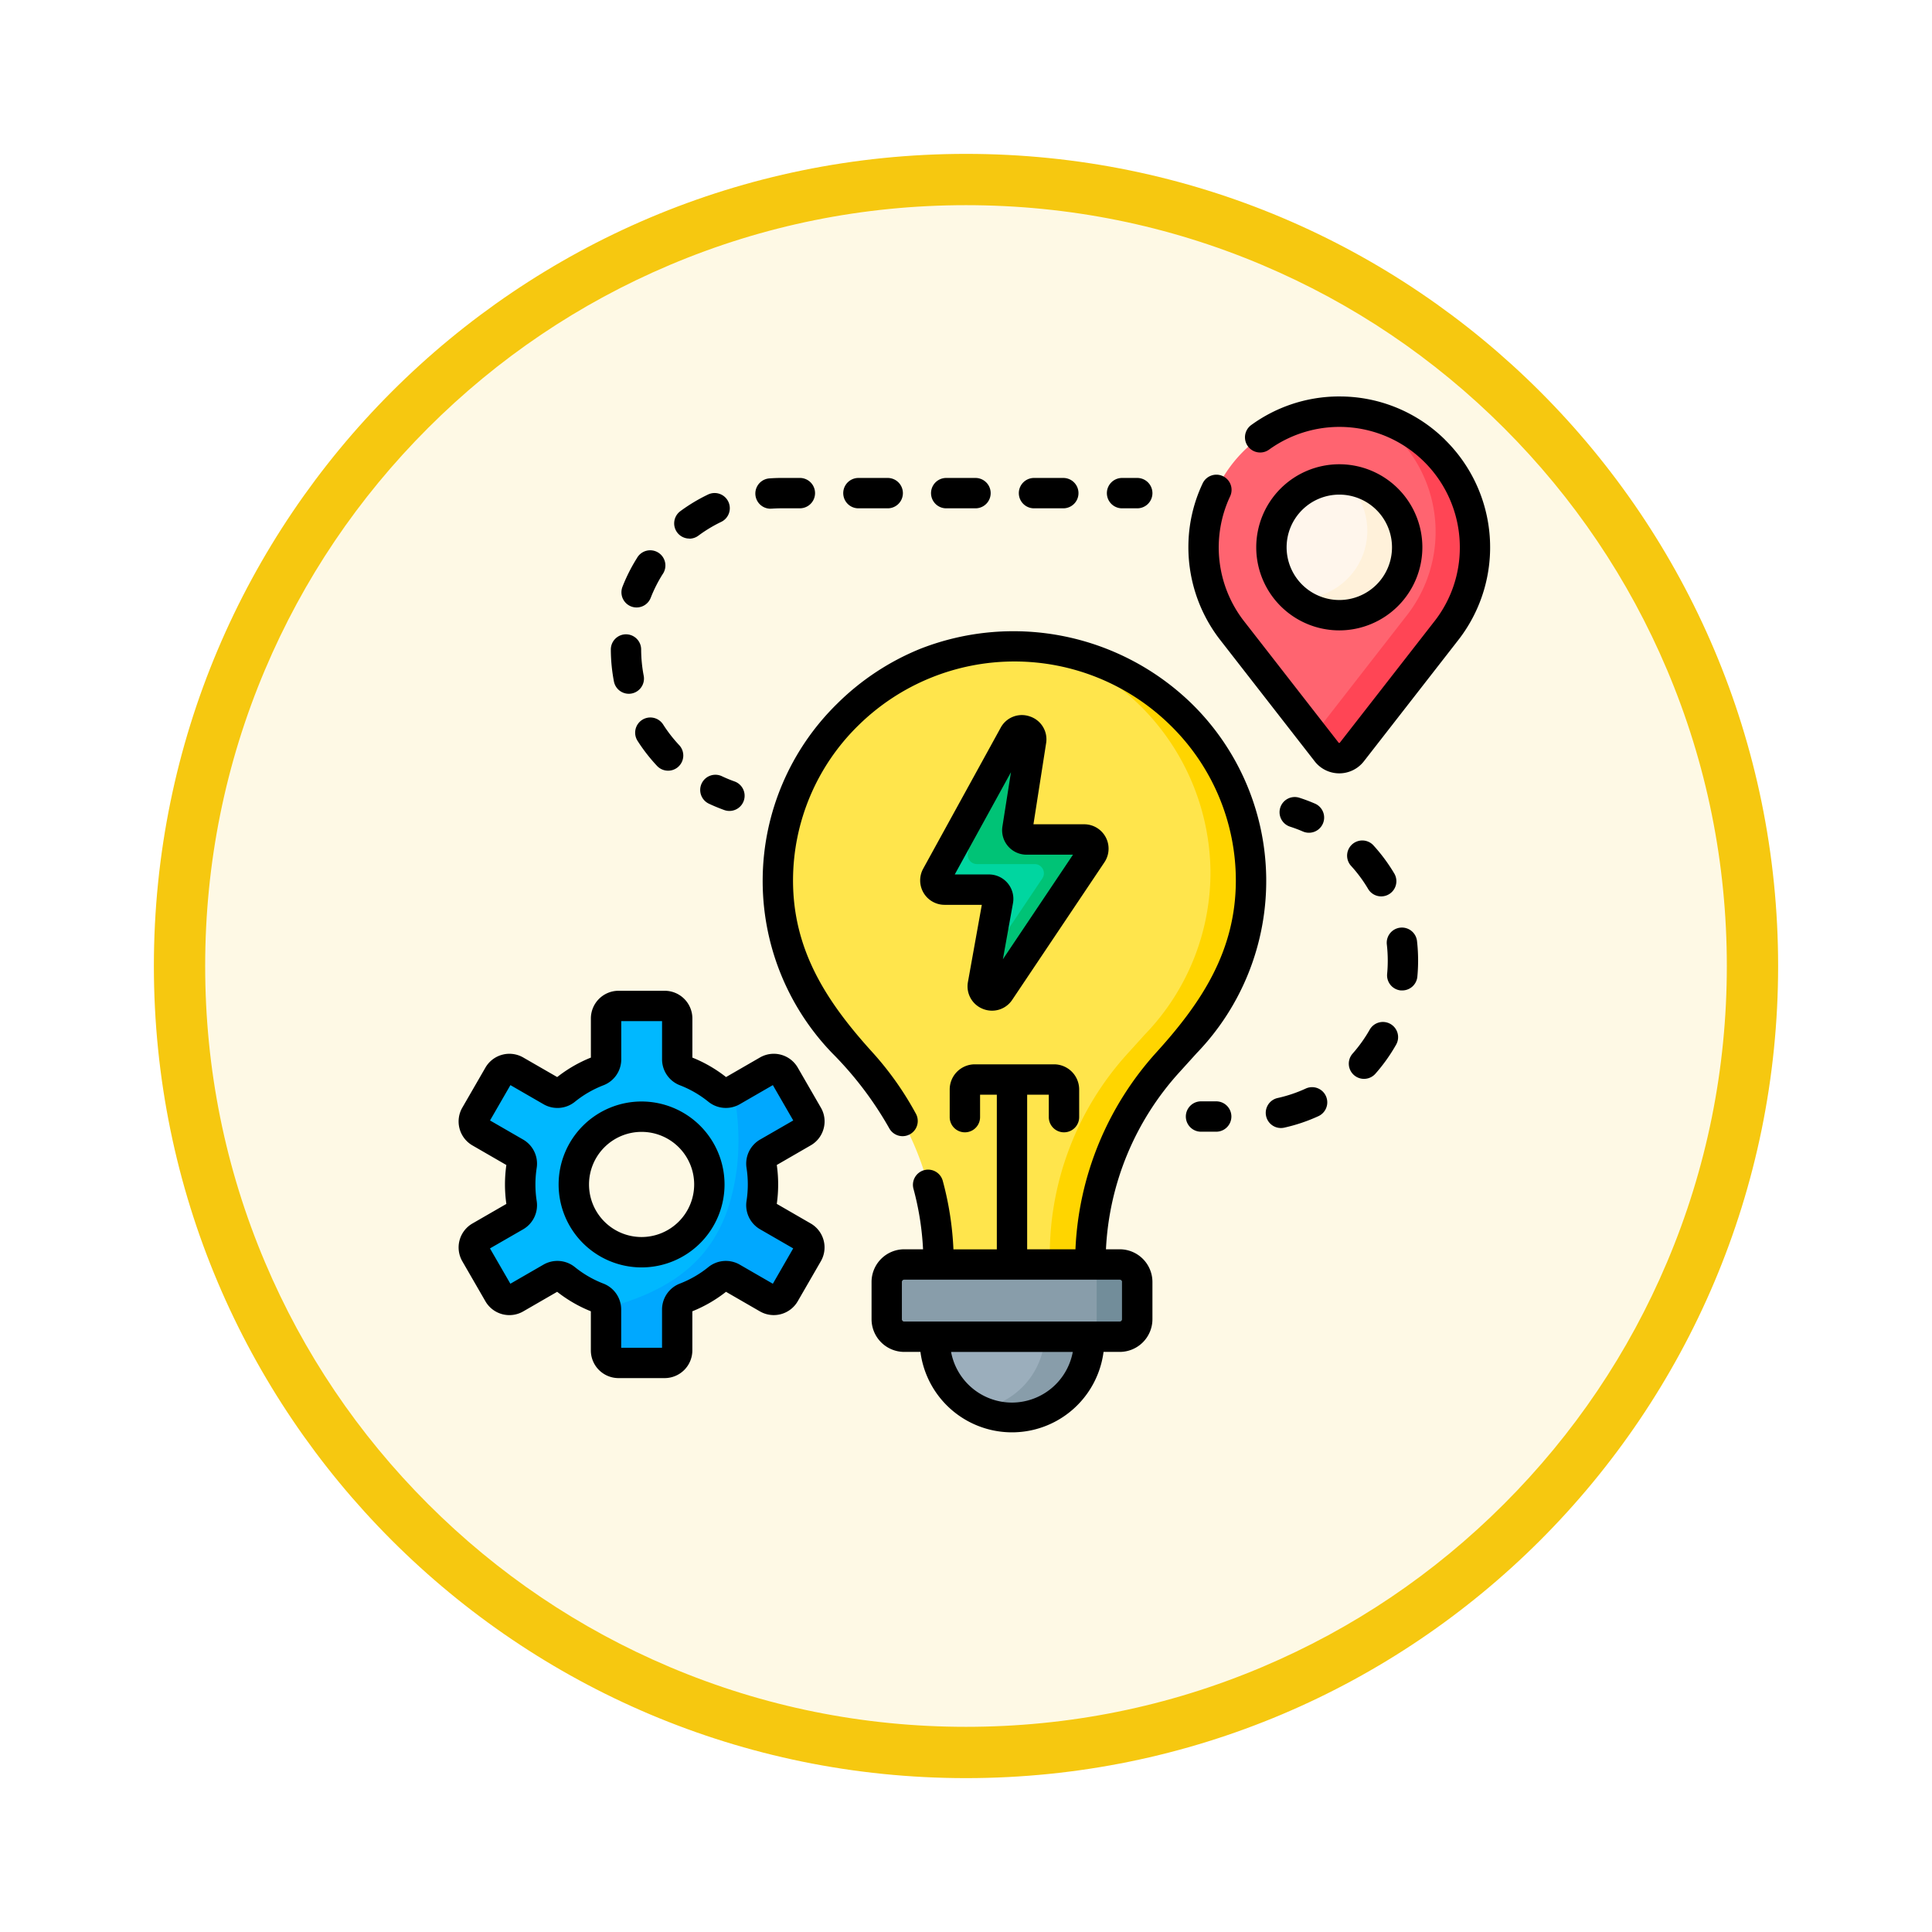 <svg xmlns="http://www.w3.org/2000/svg" xmlns:xlink="http://www.w3.org/1999/xlink" width="113" height="113" viewBox="0 0 113 113">
  <defs>
    <filter id="Trazado_982547" x="0" y="0" width="113" height="113" filterUnits="userSpaceOnUse">
      <feOffset dy="3" input="SourceAlpha"/>
      <feGaussianBlur stdDeviation="3" result="blur"/>
      <feFlood flood-opacity="0.161"/>
      <feComposite operator="in" in2="blur"/>
      <feComposite in="SourceGraphic"/>
    </filter>
  </defs>
  <g id="Grupo_1227167" data-name="Grupo 1227167" transform="translate(-10784.344 -3626.067)">
    <g id="Grupo_1227090" data-name="Grupo 1227090" transform="translate(10793.344 3632.067)">
      <g id="Grupo_1226375" data-name="Grupo 1226375" transform="translate(0)">
        <g id="Grupo_1211216" data-name="Grupo 1211216">
          <g id="Grupo_1210737" data-name="Grupo 1210737">
            <g id="Grupo_1210537" data-name="Grupo 1210537">
              <g id="Grupo_1164202" data-name="Grupo 1164202">
                <g id="Grupo_1158168" data-name="Grupo 1158168">
                  <g id="Grupo_1152576" data-name="Grupo 1152576">
                    <g id="Grupo_1148633" data-name="Grupo 1148633">
                      <g id="Grupo_1148525" data-name="Grupo 1148525">
                        <g transform="matrix(1, 0, 0, 1, -9, -6)" filter="url(#Trazado_982547)">
                          <g id="Trazado_982547-2" data-name="Trazado 982547" transform="translate(9 6)" fill="#fef9e5">
                            <path d="M 47.5 93.5 C 41.289 93.5 35.265 92.284 29.595 89.886 C 24.118 87.569 19.198 84.252 14.973 80.027 C 10.748 75.802 7.431 70.882 5.114 65.405 C 2.716 59.735 1.5 53.711 1.5 47.5 C 1.5 41.289 2.716 35.265 5.114 29.595 C 7.431 24.118 10.748 19.198 14.973 14.973 C 19.198 10.748 24.118 7.431 29.595 5.114 C 35.265 2.716 41.289 1.5 47.5 1.5 C 53.711 1.5 59.735 2.716 65.405 5.114 C 70.882 7.431 75.802 10.748 80.027 14.973 C 84.252 19.198 87.569 24.118 89.886 29.595 C 92.284 35.265 93.5 41.289 93.5 47.5 C 93.5 53.711 92.284 59.735 89.886 65.405 C 87.569 70.882 84.252 75.802 80.027 80.027 C 75.802 84.252 70.882 87.569 65.405 89.886 C 59.735 92.284 53.711 93.5 47.5 93.5 Z" stroke="none"/>
                            <path d="M 47.5 3 C 41.491 3 35.664 4.176 30.18 6.496 C 24.881 8.737 20.122 11.946 16.034 16.034 C 11.946 20.122 8.737 24.881 6.496 30.179 C 4.176 35.664 3 41.491 3 47.5 C 3 53.509 4.176 59.336 6.496 64.82 C 8.737 70.119 11.946 74.878 16.034 78.966 C 20.122 83.054 24.881 86.263 30.18 88.504 C 35.664 90.824 41.491 92 47.5 92 C 53.509 92 59.336 90.824 64.82 88.504 C 70.119 86.263 74.878 83.054 78.966 78.966 C 83.054 74.878 86.263 70.119 88.504 64.82 C 90.824 59.336 92 53.509 92 47.5 C 92 41.491 90.824 35.664 88.504 30.179 C 86.263 24.881 83.054 20.122 78.966 16.034 C 74.878 11.946 70.119 8.737 64.82 6.496 C 59.336 4.176 53.509 3 47.5 3 M 47.5 -7.62939453125e-06 C 73.734 -7.62939453125e-06 95 21.266 95 47.5 C 95 73.734 73.734 95 47.5 95 C 21.266 95 -7.62939453125e-06 73.734 -7.62939453125e-06 47.5 C -7.62939453125e-06 21.266 21.266 -7.62939453125e-06 47.5 -7.62939453125e-06 Z" stroke="none" fill="#f6c810"/>
                          </g>
                        </g>
                      </g>
                    </g>
                  </g>
                </g>
              </g>
            </g>
          </g>
        </g>
      </g>
    </g>
    <g id="proceso_2_" data-name="proceso (2)" transform="translate(10809.947 3649.256)">
      <g id="Grupo_1227165" data-name="Grupo 1227165" transform="translate(2.108 0.888)">
        <path id="Trazado_1059266" data-name="Trazado 1059266" d="M377.044,7.5a7.936,7.936,0,0,0-6.184,12.736l5.581,7.169a.935.935,0,0,0,1.475,0l5.581-7.169A7.936,7.936,0,0,0,377.044,7.5Z" transform="translate(-326.556 -7.501)" fill="#ff6470"/>
        <path id="Trazado_1059267" data-name="Trazado 1059267" d="M433.011,16.832a7.9,7.9,0,0,1-1.617,4.8L425.813,28.8a.935.935,0,0,1-1.475,0l-.765-.983,5.52-7.091a7.937,7.937,0,0,0-2.3-11.643,7.938,7.938,0,0,1,6.214,7.747Z" transform="translate(-374.453 -8.897)" fill="#ff4555"/>
        <circle id="Elipse_13570" data-name="Elipse 13570" cx="3.97" cy="3.97" r="3.97" transform="translate(46.652 3.965)" fill="#fff6ec"/>
        <path id="Trazado_1059268" data-name="Trazado 1059268" d="M420.827,45.027a3.97,3.97,0,0,1-6.576,2.995c.091.006.182.009.275.009a3.97,3.97,0,0,0,2.606-6.965A3.971,3.971,0,0,1,420.827,45.027Z" transform="translate(-366.235 -37.092)" fill="#fff1da"/>
        <path id="Trazado_1059269" data-name="Trazado 1059269" d="M241.026,469.213a4.507,4.507,0,0,1-4.507-4.507v-.232h9.014v.232A4.507,4.507,0,0,1,241.026,469.213Z" transform="translate(-209.547 -410.366)" fill="#9baebc"/>
        <path id="Trazado_1059270" data-name="Trazado 1059270" d="M263.7,464.469v.233a4.509,4.509,0,0,1-6.574,4.006,4.507,4.507,0,0,0,3.982-4.239Z" transform="translate(-227.711 -410.362)" fill="#889daa"/>
        <path id="Trazado_1059271" data-name="Trazado 1059271" d="M172.761,123.394a13.8,13.8,0,0,0-13.838,13.682,13.649,13.649,0,0,0,3.828,9.509l1.036,1.142a17.493,17.493,0,0,1,4.534,11.751v.076H177.2v-.076a17.493,17.493,0,0,1,4.534-11.751l1.036-1.142a13.649,13.649,0,0,0,3.828-9.509A13.8,13.8,0,0,0,172.761,123.394Z" transform="translate(-141.139 -109.671)" fill="#ffe54c"/>
        <path id="Trazado_1059272" data-name="Trazado 1059272" d="M302.1,137.733a13.655,13.655,0,0,1-3.828,9.509l-1.036,1.141a17.5,17.5,0,0,0-4.534,11.751v.076h-2.368v-.567a17.5,17.5,0,0,1,4.534-11.751l1.036-1.143a13.65,13.65,0,0,0,3.828-9.508,13.825,13.825,0,0,0-9.795-13.1A13.817,13.817,0,0,1,302.1,137.733Z" transform="translate(-256.644 -110.329)" fill="#ffd500"/>
        <path id="Trazado_1059273" data-name="Trazado 1059273" d="M226.34,433.013h-12.6a1.024,1.024,0,0,1-1.024-1.024v-2.178a1.024,1.024,0,0,1,1.024-1.024h12.6a1.024,1.024,0,0,1,1.024,1.024v2.178A1.024,1.024,0,0,1,226.34,433.013Z" transform="translate(-188.559 -378.906)" fill="#889daa"/>
        <path id="Trazado_1059274" data-name="Trazado 1059274" d="M311.2,429.812v2.177a1.024,1.024,0,0,1-1.024,1.023H307.8a1.024,1.024,0,0,0,1.024-1.023v-2.177a1.024,1.024,0,0,0-1.024-1.024h2.368A1.024,1.024,0,0,1,311.2,429.812Z" transform="translate(-272.391 -378.906)" fill="#728d9a"/>
        <path id="Trazado_1059275" data-name="Trazado 1059275" d="M241.312,165.173l-4.53,8.24a.539.539,0,0,0,.472.8h2.6a.539.539,0,0,1,.53.634l-.885,4.921a.539.539,0,0,0,.978.4l5.393-8.045a.539.539,0,0,0-.448-.839h-3.375a.539.539,0,0,1-.532-.622l.8-5.141A.539.539,0,0,0,241.312,165.173Z" transform="translate(-209.72 -146.256)" fill="#00d6a0"/>
        <path id="Trazado_1059276" data-name="Trazado 1059276" d="M259.993,172.12l-5.393,8.045a.539.539,0,0,1-.978-.4l.251-1.394,3.225-4.812a.539.539,0,0,0-.448-.839h-3.375a.538.538,0,0,1-.533-.622l.443-2.834,2.251-4.093a.539.539,0,0,1,1.005.342l-.8,5.141a.54.54,0,0,0,.533.623h3.375a.538.538,0,0,1,.447.838Z" transform="translate(-223.845 -146.258)" fill="#00c376"/>
        <g id="Grupo_1227164" data-name="Grupo 1227164" transform="translate(0 34.76)">
          <g id="Grupo_1227161" data-name="Grupo 1227161">
            <path id="Trazado_1059277" data-name="Trazado 1059277" d="M27.987,314.564l-2.078-1.2a.729.729,0,0,1-.356-.745,7.211,7.211,0,0,0,0-2.216.727.727,0,0,1,.356-.744l2.078-1.2a.729.729,0,0,0,.267-1L26.9,305.121a.73.73,0,0,0-1-.267l-2.079,1.2A.728.728,0,0,1,23,305.99a7.1,7.1,0,0,0-1.917-1.109.728.728,0,0,1-.467-.68v-2.4a.73.73,0,0,0-.73-.73h-2.7a.73.73,0,0,0-.73.73v2.4a.728.728,0,0,1-.467.68,7.1,7.1,0,0,0-1.918,1.109.728.728,0,0,1-.824.065l-2.079-1.2a.73.73,0,0,0-1,.267l-1.351,2.341a.73.73,0,0,0,.267,1l2.079,1.2a.728.728,0,0,1,.355.744,7.211,7.211,0,0,0,0,2.216.73.73,0,0,1-.355.745l-2.079,1.2a.73.73,0,0,0-.267,1l1.351,2.341a.73.73,0,0,0,1,.267l2.079-1.2a.73.73,0,0,1,.824.065,7.1,7.1,0,0,0,1.918,1.109.728.728,0,0,1,.467.68v2.4a.73.73,0,0,0,.73.73h2.7a.73.73,0,0,0,.73-.73v-2.4a.728.728,0,0,1,.467-.68A7.092,7.092,0,0,0,23,317.033a.73.73,0,0,1,.823-.065l2.079,1.2a.73.73,0,0,0,1-.267l1.351-2.341A.729.729,0,0,0,27.987,314.564Zm-9.449.911a3.963,3.963,0,1,1,3.962-3.963A3.963,3.963,0,0,1,18.538,315.475Z" transform="translate(-8.724 -301.072)" fill="#00b8ff"/>
          </g>
          <g id="Grupo_1227163" data-name="Grupo 1227163" transform="translate(7.73 3.684)">
            <g id="Grupo_1227162" data-name="Grupo 1227162">
              <path id="Trazado_1059278" data-name="Trazado 1059278" d="M85.539,341.993l-2.078-1.2a.732.732,0,0,1-.356-.746,7.141,7.141,0,0,0,0-2.215.728.728,0,0,1,.356-.744l2.078-1.2a.729.729,0,0,0,.266-1l-1.351-2.341a.73.73,0,0,0-1-.268l-2,1.154a14.493,14.493,0,0,1,.213,4.522c-.6,4.822-3.187,7.017-7.665,8.221q0,.036,0,.071v2.4a.73.73,0,0,0,.731.729h2.7a.731.731,0,0,0,.731-.729v-2.4a.726.726,0,0,1,.467-.68,7.123,7.123,0,0,0,1.917-1.109.73.73,0,0,1,.823-.065l2.079,1.2a.731.731,0,0,0,1-.266l1.351-2.342A.727.727,0,0,0,85.539,341.993Z" transform="translate(-74.005 -332.185)" fill="#00a8ff"/>
            </g>
          </g>
        </g>
      </g>
      <g id="Grupo_1227166" data-name="Grupo 1227166" transform="translate(1.22)">
        <path id="Trazado_1059279" data-name="Trazado 1059279" d="M55.492,348.263a4.852,4.852,0,1,0,4.85,4.852A4.857,4.857,0,0,0,55.492,348.263Zm0,7.927a3.075,3.075,0,1,1,3.074-3.075A3.079,3.079,0,0,1,55.492,356.19Z" transform="translate(-44.788 -307.027)"/>
        <path id="Trazado_1059280" data-name="Trazado 1059280" d="M22.57,301.632a1.6,1.6,0,0,0-.162-1.226l-1.352-2.342a1.62,1.62,0,0,0-2.209-.591l-1.985,1.146a7.973,7.973,0,0,0-1.969-1.139v-2.29a1.62,1.62,0,0,0-1.618-1.618h-2.7a1.62,1.62,0,0,0-1.618,1.618v2.29a7.978,7.978,0,0,0-1.97,1.139L5,297.474a1.62,1.62,0,0,0-2.211.592l-1.351,2.34a1.618,1.618,0,0,0,.591,2.211l1.984,1.146a8.092,8.092,0,0,0,0,2.276l-1.985,1.145a1.619,1.619,0,0,0-.591,2.209l1.352,2.342A1.619,1.619,0,0,0,5,312.325l1.985-1.146a7.968,7.968,0,0,0,1.97,1.139v2.29a1.619,1.619,0,0,0,1.618,1.618h2.7a1.62,1.62,0,0,0,1.618-1.618v-2.29a7.969,7.969,0,0,0,1.969-1.139l1.985,1.146a1.62,1.62,0,0,0,2.21-.592l1.351-2.34a1.617,1.617,0,0,0-.592-2.211l-1.984-1.146a8.085,8.085,0,0,0,0-2.275l1.984-1.147A1.606,1.606,0,0,0,22.57,301.632Zm-3.72.645a1.625,1.625,0,0,0-.79,1.65,6.311,6.311,0,0,1,0,1.941,1.626,1.626,0,0,0,.789,1.652l1.941,1.12L19.6,310.708l-1.943-1.122a1.627,1.627,0,0,0-1.825.145,6.2,6.2,0,0,1-1.677.97,1.626,1.626,0,0,0-1.036,1.509v2.241H10.73v-2.241A1.626,1.626,0,0,0,9.694,310.7a6.205,6.205,0,0,1-1.678-.97,1.629,1.629,0,0,0-1.826-.144l-1.942,1.121-1.193-2.066L5,307.521a1.626,1.626,0,0,0,.788-1.65,6.326,6.326,0,0,1,0-1.941A1.626,1.626,0,0,0,5,302.278l-1.942-1.121,1.193-2.067,1.943,1.122a1.625,1.625,0,0,0,1.825-.145,6.2,6.2,0,0,1,1.678-.97,1.625,1.625,0,0,0,1.037-1.509v-2.241h2.386v2.241a1.625,1.625,0,0,0,1.036,1.508,6.2,6.2,0,0,1,1.676.969,1.627,1.627,0,0,0,1.828.145L19.6,299.09l1.193,2.067Z" transform="translate(-1.22 -258.812)"/>
        <path id="Trazado_1059281" data-name="Trazado 1059281" d="M120.648,187.388a.888.888,0,0,0,.424,1.182c.293.138.6.264.9.372a.888.888,0,0,0,.6-1.673c-.25-.089-.5-.192-.74-.306A.888.888,0,0,0,120.648,187.388Z" transform="translate(-106.432 -164.752)"/>
        <path id="Trazado_1059282" data-name="Trazado 1059282" d="M235.5,42h1.712a.888.888,0,1,0,0-1.776H235.5a.888.888,0,1,0,0,1.776Z" transform="translate(-206.98 -35.458)"/>
        <path id="Trazado_1059283" data-name="Trazado 1059283" d="M278.892,42H280.6a.888.888,0,0,0,0-1.776h-1.713a.888.888,0,1,0,0,1.776Z" transform="translate(-245.232 -35.458)"/>
        <path id="Trazado_1059284" data-name="Trazado 1059284" d="M192.112,42h1.713a.888.888,0,0,0,0-1.776h-1.713a.888.888,0,1,0,0,1.776Z" transform="translate(-168.727 -35.458)"/>
        <path id="Trazado_1059285" data-name="Trazado 1059285" d="M82.2,79.565a.887.887,0,0,0,1.15-.5,8.209,8.209,0,0,1,.694-1.377.888.888,0,1,0-1.5-.945,9.979,9.979,0,0,0-.845,1.676A.888.888,0,0,0,82.2,79.565Z" transform="translate(-72.115 -67.286)"/>
        <path id="Trazado_1059286" data-name="Trazado 1059286" d="M88.841,158.709a.888.888,0,0,0-.271,1.226,10.067,10.067,0,0,0,1.153,1.48.888.888,0,0,0,1.293-1.217,8.285,8.285,0,0,1-.949-1.218A.888.888,0,0,0,88.841,158.709Z" transform="translate(-78.104 -139.794)"/>
        <path id="Trazado_1059287" data-name="Trazado 1059287" d="M77.443,120.966a.889.889,0,0,0,.873-1.056,8.321,8.321,0,0,1-.149-1.537.888.888,0,0,0-.888-.885h0a.888.888,0,0,0-.885.891,10.088,10.088,0,0,0,.181,1.867A.888.888,0,0,0,77.443,120.966Z" transform="translate(-67.49 -103.577)"/>
        <path id="Trazado_1059288" data-name="Trazado 1059288" d="M148.726,42.019l.064,0c.2-.014.4-.021.594-.021h1.055a.888.888,0,1,0,0-1.776h-1.056c-.24,0-.481.009-.719.026a.888.888,0,0,0,.062,1.774Z" transform="translate(-130.479 -35.457)"/>
        <path id="Trazado_1059289" data-name="Trazado 1059289" d="M108.577,50.444a.885.885,0,0,0,.527-.174,8.243,8.243,0,0,1,1.321-.8.888.888,0,1,0-.77-1.6,10.017,10.017,0,0,0-1.607.968.888.888,0,0,0,.528,1.6Z" transform="translate(-95.082 -42.127)"/>
        <path id="Trazado_1059290" data-name="Trazado 1059290" d="M322.343,42h.888a.888.888,0,1,0,0-1.776h-.888a.888.888,0,1,0,0,1.776Z" transform="translate(-283.538 -35.458)"/>
        <path id="Trazado_1059291" data-name="Trazado 1059291" d="M362.233,348.191h-.888a.888.888,0,0,0,0,1.776h.888a.888.888,0,1,0,0-1.776Z" transform="translate(-317.922 -306.964)"/>
        <path id="Trazado_1059292" data-name="Trazado 1059292" d="M402.387,341.276a8.18,8.18,0,0,1-1.628.549.888.888,0,1,0,.387,1.733,9.972,9.972,0,0,0,1.983-.669.888.888,0,0,0-.742-1.614Z" transform="translate(-352.839 -300.796)"/>
        <path id="Trazado_1059293" data-name="Trazado 1059293" d="M443.414,309.089a.888.888,0,0,0-1.21.337,8.269,8.269,0,0,1-1,1.4A.888.888,0,1,0,442.54,312a10.058,10.058,0,0,0,1.211-1.7A.888.888,0,0,0,443.414,309.089Z" transform="translate(-388.916 -272.39)"/>
        <path id="Trazado_1059294" data-name="Trazado 1059294" d="M441.156,221.974a.888.888,0,0,0,1.528-.905,10.056,10.056,0,0,0-1.247-1.678.888.888,0,0,0-1.307,1.2A8.251,8.251,0,0,1,441.156,221.974Z" transform="translate(-387.954 -193.162)"/>
        <path id="Trazado_1059295" data-name="Trazado 1059295" d="M460.479,262.354a.888.888,0,0,0-.781.983,8.337,8.337,0,0,1,.054.947c0,.259-.012.519-.036.774a.888.888,0,0,0,.8.967c.028,0,.056,0,.084,0a.888.888,0,0,0,.883-.805c.029-.31.044-.626.044-.94a10.113,10.113,0,0,0-.065-1.149A.888.888,0,0,0,460.479,262.354Z" transform="translate(-405.407 -231.285)"/>
        <path id="Trazado_1059296" data-name="Trazado 1059296" d="M408.118,199.889a.888.888,0,1,0,.706-1.63c-.3-.129-.6-.244-.913-.343a.888.888,0,1,0-.543,1.691C407.621,199.689,407.873,199.783,408.118,199.889Z" transform="translate(-358.735 -174.445)"/>
        <path id="Trazado_1059297" data-name="Trazado 1059297" d="M376.754,2.533A8.758,8.758,0,0,0,370.569,0h-.151a8.748,8.748,0,0,0-5,1.669.888.888,0,1,0,1.04,1.44,7.041,7.041,0,0,1,11.158,5.714,6.975,6.975,0,0,1-1.43,4.256L370.6,20.248a.047.047,0,0,1-.074,0l-5.575-7.161a7.034,7.034,0,0,1-.773-7.24.888.888,0,1,0-1.607-.756,8.69,8.69,0,0,0-.825,3.389,8.853,8.853,0,0,0,1.8,5.691l5.581,7.169a1.822,1.822,0,0,0,2.876,0l5.587-7.176a8.824,8.824,0,0,0-.838-11.63Z" transform="translate(-319.056)"/>
        <path id="Trazado_1059298" data-name="Trazado 1059298" d="M404.95,38.349a4.858,4.858,0,1,0-4.858,4.858A4.863,4.863,0,0,0,404.95,38.349Zm-7.94,0a3.082,3.082,0,1,1,3.082,3.082A3.085,3.085,0,0,1,397.01,38.349Z" transform="translate(-348.581 -29.526)"/>
        <path id="Trazado_1059299" data-name="Trazado 1059299" d="M176.807,140.595a14.509,14.509,0,0,0-.29-20.439,14.946,14.946,0,0,0-15.865-3.215,14.8,14.8,0,0,0-4.873,3.215,14.508,14.508,0,0,0-.29,20.439,20.533,20.533,0,0,1,3.339,4.4.888.888,0,0,0,1.563-.843,18.4,18.4,0,0,0-2.56-3.618c-2.655-2.928-4.637-5.942-4.634-10.054a12.693,12.693,0,0,1,3.83-9.062,13.011,13.011,0,0,1,18.24,0,12.694,12.694,0,0,1,3.83,9.062c0,4.112-1.977,7.124-4.634,10.054a18.343,18.343,0,0,0-4.747,11.535h-2.825v-9.044h1.266v1.313a.888.888,0,0,0,1.776,0v-1.62a1.471,1.471,0,0,0-1.469-1.469H163.83a1.471,1.471,0,0,0-1.469,1.469v1.62a.888.888,0,0,0,1.776,0v-1.313h.98v9.045h-2.538a18.388,18.388,0,0,0-.622-4,.888.888,0,1,0-1.714.465,16.61,16.61,0,0,1,.559,3.532h-1.1a1.914,1.914,0,0,0-1.912,1.912v2.178a1.914,1.914,0,0,0,1.912,1.912h.947a5.4,5.4,0,0,0,10.71,0h.947a1.914,1.914,0,0,0,1.912-1.912v-2.178a1.914,1.914,0,0,0-1.912-1.912H171.5a16.569,16.569,0,0,1,4.284-10.342ZM166,161.033a3.625,3.625,0,0,1-3.559-2.963h7.119A3.625,3.625,0,0,1,166,161.033Zm6.438-7.053v2.178a.136.136,0,0,1-.136.136H159.7a.136.136,0,0,1-.136-.136v-2.178a.136.136,0,0,1,.136-.136h12.6A.136.136,0,0,1,172.442,153.981Z" transform="translate(-133.637 -102.187)"/>
        <path id="Trazado_1059300" data-name="Trazado 1059300" d="M235.624,157.46a1.407,1.407,0,0,0-1.711.663l-4.53,8.241a1.427,1.427,0,0,0,1.25,2.114h2.179l-.811,4.51a1.415,1.415,0,0,0,.869,1.575,1.443,1.443,0,0,0,.542.106,1.415,1.415,0,0,0,1.179-.635l5.393-8.045a1.427,1.427,0,0,0-1.185-2.222h-2.967l.74-4.738A1.407,1.407,0,0,0,235.624,157.46Zm2.521,8.085-4.1,6.116.59-3.28a1.427,1.427,0,0,0-1.4-1.679h-2.006l3.288-5.981-.5,3.177a1.427,1.427,0,0,0,1.41,1.647Z" transform="translate(-202.21 -138.745)"/>
      </g>
    </g>
  </g>
</svg>
